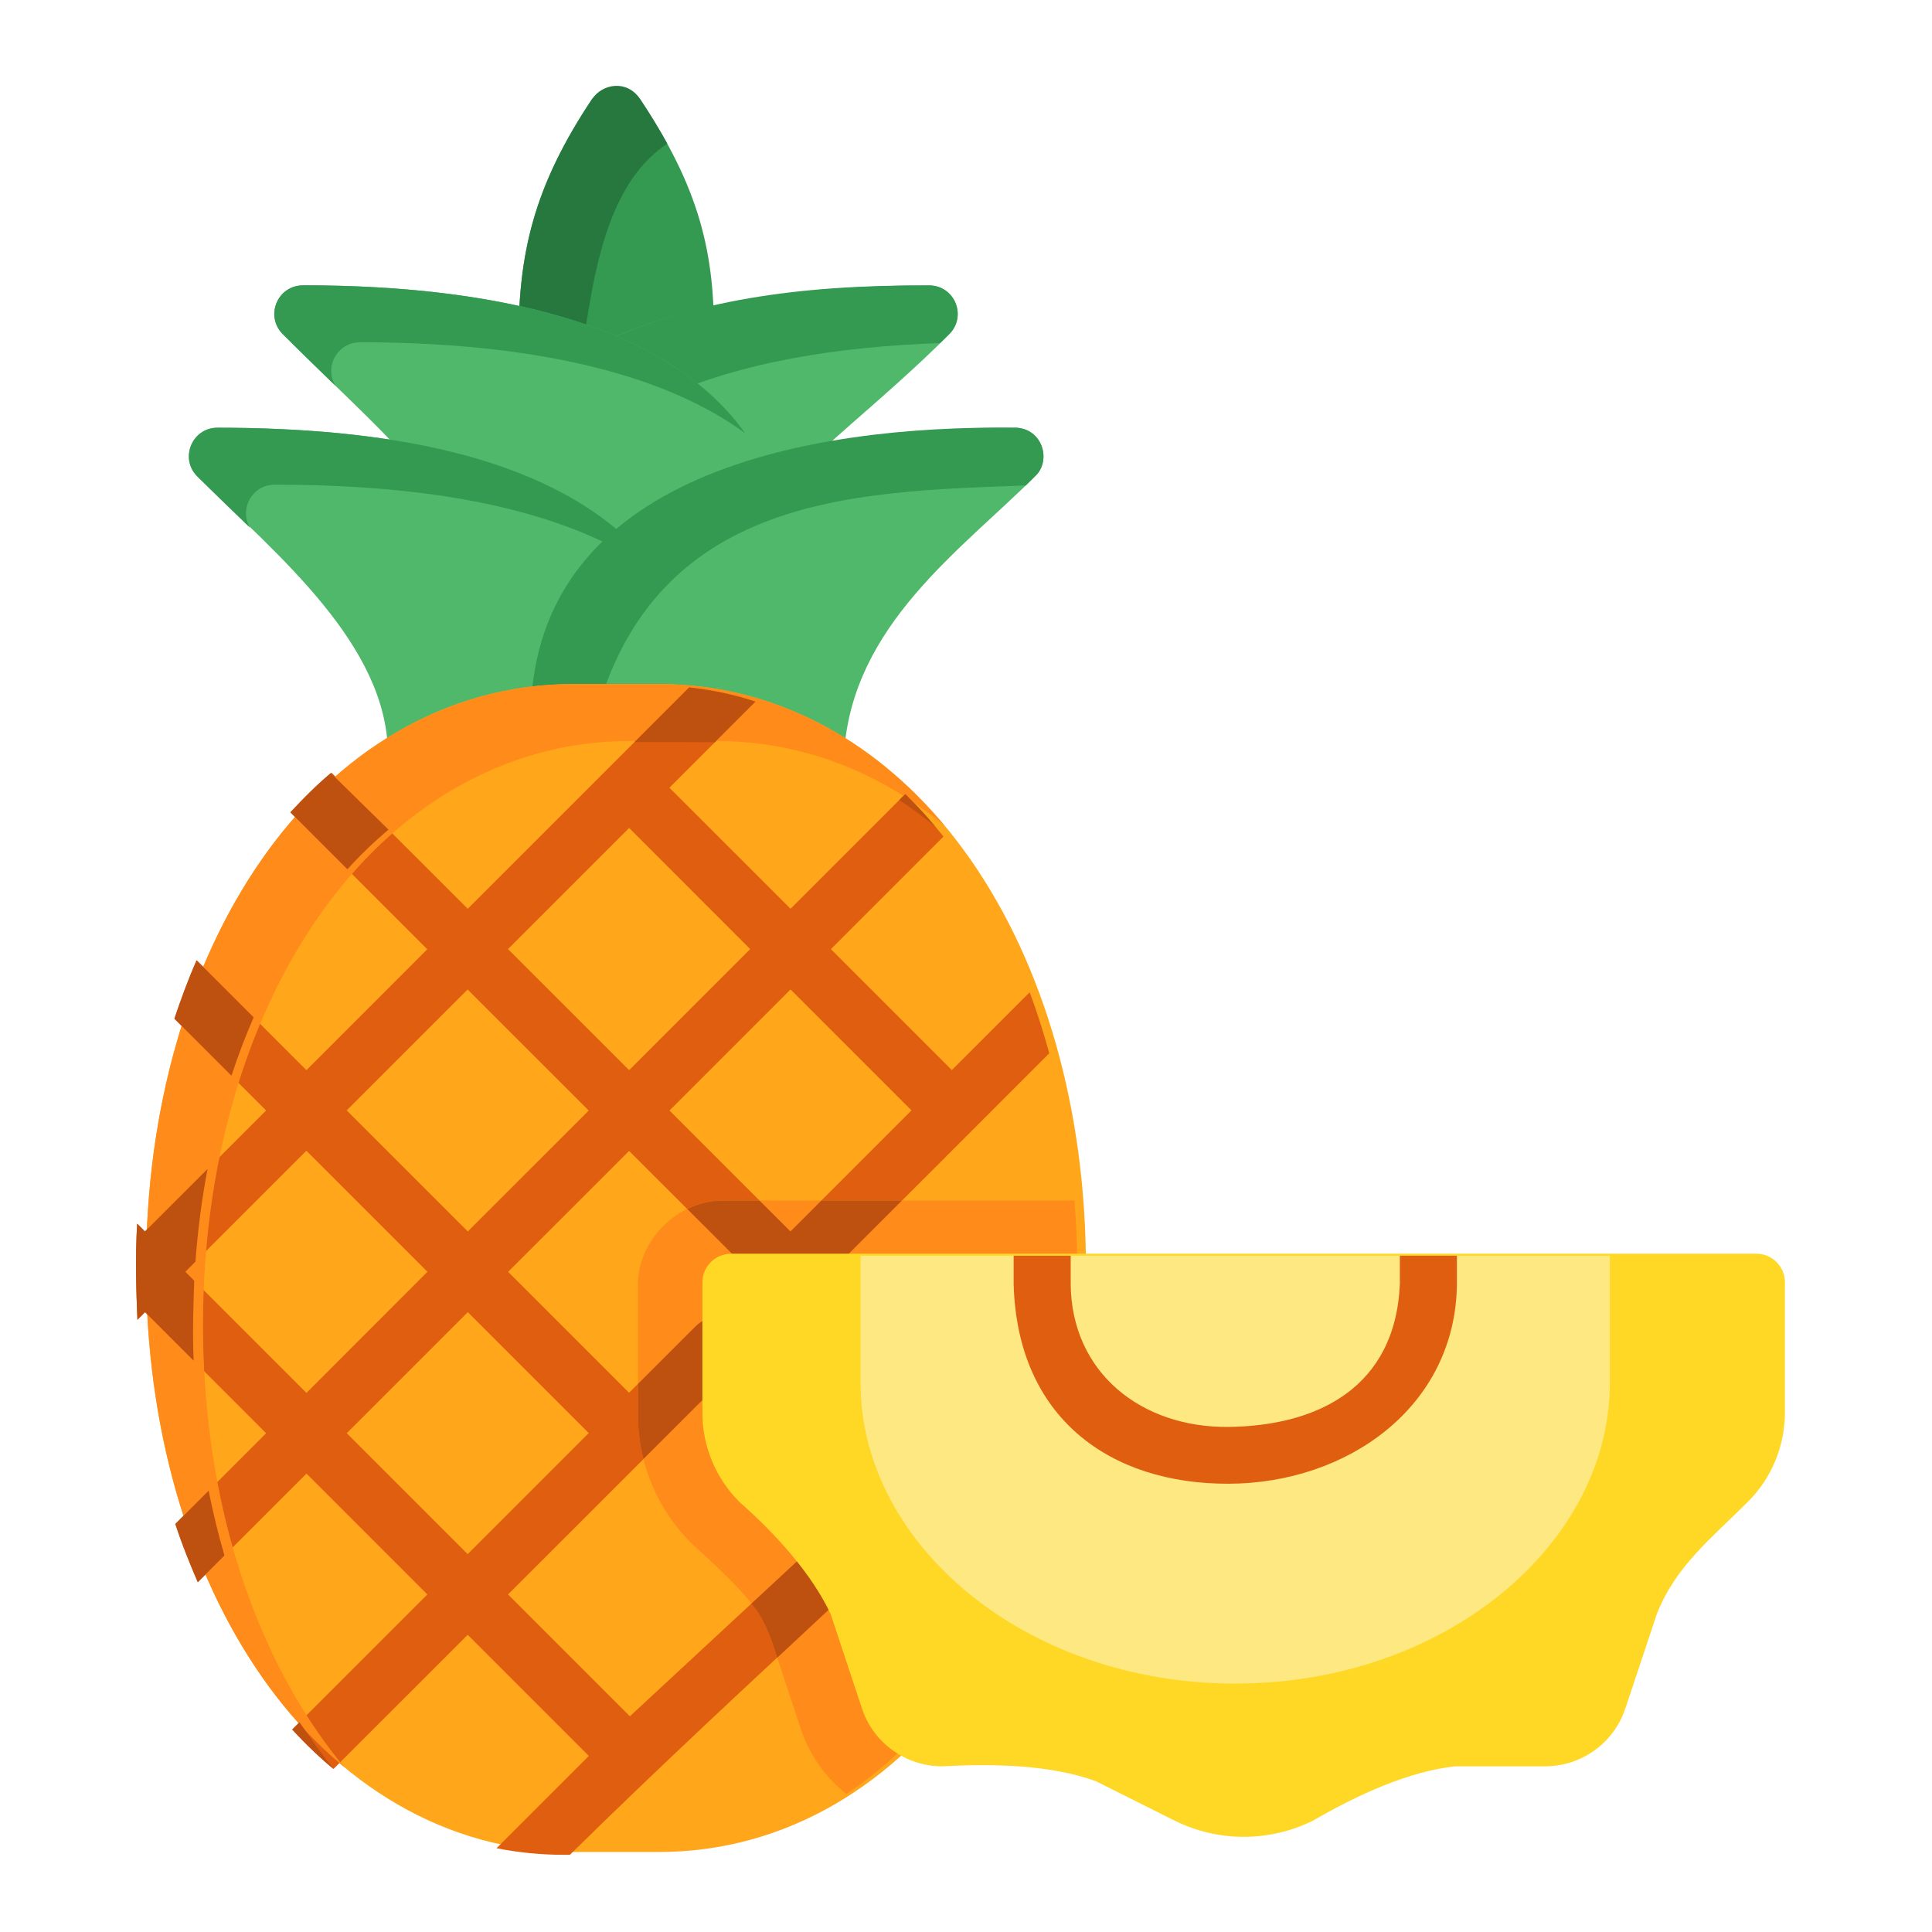 <?xml version="1.0" encoding="UTF-8" standalone="no"?>
<!-- Created with Inkscape (http://www.inkscape.org/) -->

<svg
   width="64pt"
   height="64pt"
   viewBox="0 0 22.578 22.578"
   version="1.1"
   id="svg831"
   inkscape:version="1.1.1 (3bf5ae0d25, 2021-09-20)"
   sodipodi:docname="Export - Unblash - 64px.svg"
   inkscape:export-filename="C:\Users\User\Desktop\CARLOS PROJECT\2. FEBRUARI 1\DONE\13 - Pineapple.png"
   inkscape:export-xdpi="576"
   inkscape:export-ydpi="576"
   xmlns:inkscape="http://www.inkscape.org/namespaces/inkscape"
   xmlns:sodipodi="http://sodipodi.sourceforge.net/DTD/sodipodi-0.dtd"
   xmlns="http://www.w3.org/2000/svg"
   xmlns:svg="http://www.w3.org/2000/svg"
   xmlns:rdf="http://www.w3.org/1999/02/22-rdf-syntax-ns#"
   xmlns:cc="http://creativecommons.org/ns#"
   xmlns:dc="http://purl.org/dc/elements/1.1/">
  <defs
     id="defs825">
    <pattern
       id="EMFhbasepattern"
       patternUnits="userSpaceOnUse"
       width="6"
       height="6"
       x="0"
       y="0" />
    <pattern
       id="EMFhbasepattern-9"
       patternUnits="userSpaceOnUse"
       width="6"
       height="6"
       x="0"
       y="0" />
    <pattern
       id="EMFhbasepattern-0"
       patternUnits="userSpaceOnUse"
       width="6"
       height="6"
       x="0"
       y="0" />
    <pattern
       id="EMFhbasepattern-7"
       patternUnits="userSpaceOnUse"
       width="6"
       height="6"
       x="0"
       y="0" />
    <pattern
       id="EMFhbasepattern-2"
       patternUnits="userSpaceOnUse"
       width="6"
       height="6"
       x="0"
       y="0" />
    <pattern
       id="EMFhbasepattern-98"
       patternUnits="userSpaceOnUse"
       width="6"
       height="6"
       x="0"
       y="0" />
    <pattern
       id="EMFhbasepattern-6"
       patternUnits="userSpaceOnUse"
       width="6"
       height="6"
       x="0"
       y="0" />
    <pattern
       id="EMFhbasepattern-01"
       patternUnits="userSpaceOnUse"
       width="6"
       height="6"
       x="0"
       y="0" />
    <pattern
       id="EMFhbasepattern-07"
       patternUnits="userSpaceOnUse"
       width="6"
       height="6"
       x="0"
       y="0" />
    <pattern
       id="EMFhbasepattern-8"
       patternUnits="userSpaceOnUse"
       width="6"
       height="6"
       x="0"
       y="0" />
    <pattern
       id="EMFhbasepattern-4"
       patternUnits="userSpaceOnUse"
       width="6"
       height="6"
       x="0"
       y="0" />
    <pattern
       id="EMFhbasepattern-40"
       patternUnits="userSpaceOnUse"
       width="6"
       height="6"
       x="0"
       y="0" />
    <pattern
       id="EMFhbasepattern-08"
       patternUnits="userSpaceOnUse"
       width="6"
       height="6"
       x="0"
       y="0" />
    <pattern
       id="EMFhbasepattern-04"
       patternUnits="userSpaceOnUse"
       width="6"
       height="6"
       x="0"
       y="0" />
    <pattern
       id="EMFhbasepattern-014"
       patternUnits="userSpaceOnUse"
       width="6"
       height="6"
       x="0"
       y="0" />
    <pattern
       id="EMFhbasepattern-27"
       patternUnits="userSpaceOnUse"
       width="6"
       height="6"
       x="0"
       y="0" />
    <pattern
       id="EMFhbasepattern-09"
       patternUnits="userSpaceOnUse"
       width="6"
       height="6"
       x="0"
       y="0" />
    <pattern
       id="EMFhbasepattern-5"
       patternUnits="userSpaceOnUse"
       width="6"
       height="6"
       x="0"
       y="0" />
    <pattern
       id="EMFhbasepattern-018"
       patternUnits="userSpaceOnUse"
       width="6"
       height="6"
       x="0"
       y="0" />
  </defs>
  <sodipodi:namedview
     id="base"
     pagecolor="#ffffff"
     bordercolor="#666666"
     borderopacity="1.0"
     inkscape:pageopacity="0.0"
     inkscape:pageshadow="2"
     inkscape:zoom="9.1757813"
     inkscape:cx="42.612175"
     inkscape:cy="42.666667"
     inkscape:document-units="pt"
     inkscape:current-layer="svg831"
     showgrid="false"
     units="pt"
     inkscape:window-width="1920"
     inkscape:window-height="1001"
     inkscape:window-x="-9"
     inkscape:window-y="41"
     inkscape:window-maximized="1"
     inkscape:pagecheckerboard="true"
     inkscape:showpageshadow="false"
     inkscape:object-paths="true"
     inkscape:snap-intersection-paths="true"
     inkscape:snap-smooth-nodes="true"
     inkscape:snap-midpoints="true"
     showguides="true"
     inkscape:snap-bbox="true"
     inkscape:bbox-nodes="true"
     inkscape:snap-nodes="false"
     inkscape:snap-global="true">
    <inkscape:grid
       type="xygrid"
       id="grid1378" />
    <sodipodi:guide
       position="0.97,21.608"
       orientation="78,0"
       id="guide1380"
       inkscape:locked="false" />
    <sodipodi:guide
       position="0.97,0.97"
       orientation="0,78"
       id="guide1382"
       inkscape:locked="false" />
    <sodipodi:guide
       position="21.608,0.97"
       orientation="-78,0"
       id="guide1384"
       inkscape:locked="false" />
    <sodipodi:guide
       position="21.608,21.608"
       orientation="0,-78"
       id="guide1386"
       inkscape:locked="false" />
  </sodipodi:namedview>
  <g
     inkscape:label="Icon"
     inkscape:groupmode="layer"
     id="layer1"
     transform="translate(0,-274.422)" />
  <g
     id="g18293"
     style="display:inline;stroke-width:0.795"
     transform="matrix(1.258,0,0,1.258,77.377,-351.652)">
    <path
       style="color:#000000;fill:#349951;fill-opacity:1;stroke-width:0.795;stroke-linecap:round;stroke-linejoin:round;-inkscape-stroke:none"
       d="m -54.941,282.887 c 0.04,-0.047 0.063,-0.106 0.064,-0.168 0.017,-0.842 -0.14,-1.449 -0.688,-2.27 -0.189,-0.17 -0.261,-0.116 -0.441,0 -0.55,0.824 -0.686,1.445 -0.686,2.264 -1.82e-4,0.064 0.023,0.126 0.064,0.174 z"
       id="path124406"
       sodipodi:nodetypes="ccccccc" />
    <path
       id="path150650"
       style="color:#000000;fill:#26783f;fill-opacity:1;stroke-width:0.795;stroke-linecap:round;stroke-linejoin:round;-inkscape-stroke:none"
       d="m -56.162,283.242 c 0.136,-0.908 0.202,-1.942 0.853,-2.375 -0.074,-0.134 -0.158,-0.273 -0.255,-0.418 -0.125,-0.18 -0.348,-0.136 -0.441,3e-5 -0.55,0.824 -0.686,1.445 -0.686,2.264 z"
       sodipodi:nodetypes="cccccc" />
    <path
       style="color:#000000;fill:#50b86b;fill-opacity:1;stroke-width:0.795;stroke-linecap:round;stroke-linejoin:round;-inkscape-stroke:none"
       d="m -52.875,282.184 c -1.084,0 -2.174,0.13 -3.027,0.523 a 0.265,0.265 0 0 0 -0.074,0.43 l 1.189,1.156 a 0.265,0.265 0 0 0 0.395,-0.031 c 0.362,-0.482 1.022,-0.944 1.705,-1.627 a 0.265,0.265 0 0 0 -0.188,-0.451 z"
       id="path124214" />
    <path
       id="path149395"
       style="color:#000000;fill:#349951;fill-opacity:1;stroke-width:0.795;stroke-linecap:round;stroke-linejoin:round;-inkscape-stroke:none"
       d="m -55.903,282.707 c -0.169,0.078 -0.207,0.3 -0.074,0.43 l 0.486,0.472 c -0.078,-0.135 -0.024,-0.308 0.117,-0.373 0.741,-0.342 1.661,-0.484 2.599,-0.516 0.029,-0.028 0.057,-0.056 0.086,-0.085 0.166,-0.167 0.048,-0.451 -0.187,-0.451 -1.259,-0.006 -2.187,0.149 -3.028,0.523 z"
       sodipodi:nodetypes="cccccccc" />
    <path
       style="color:#000000;fill:#50b86b;fill-opacity:1;stroke-width:0.795;stroke-linecap:round;stroke-linejoin:round;-inkscape-stroke:none"
       d="m -58.695,282.184 a 0.265,0.265 0 0 0 -0.188,0.451 c 0.637,0.637 1.146,1.073 1.445,1.523 l 0.104,1.65 a 0.265,0.265 0 0 0 0.336,0.238 l 2.877,-0.801 a 0.265,0.265 0 0 0 0.17,-0.363 l -0.393,-0.879 c -3.42e-4,-8.9e-4 -0.002,-0.001 -0.002,-0.002 -0.282,-0.725 -0.935,-1.184 -1.717,-1.453 -0.782,-0.27 -1.71,-0.365 -2.633,-0.365 z"
       id="path124022" />
    <path
       style="color:#000000;fill:#50b86b;stroke-width:0.795;stroke-linecap:round;stroke-linejoin:round;-inkscape-stroke:none"
       d="m -55.535,286.857 -0.061,-2.236 c -0.859,-0.881 -2.39,-1.115 -3.893,-1.115 -0.235,1.4e-4 -0.353,0.284 -0.188,0.451 0.767,0.746 1.761,1.57 1.773,2.572 z"
       id="path123830"
       sodipodi:nodetypes="cccccc" />
    <path
       id="path145042"
       style="color:#000000;fill:#349951;fill-opacity:1;stroke-width:0.795;stroke-linecap:round;stroke-linejoin:round;-inkscape-stroke:none"
       d="m -59.488,283.506 c -0.235,9e-5 -0.353,0.284 -0.188,0.451 0.173,0.173 0.337,0.33 0.491,0.479 -0.105,-0.176 0.021,-0.4 0.226,-0.401 1.266,0 2.552,0.167 3.44,0.746 l -0.002,-0.013 c -0.008,-0.056 -0.034,-0.107 -0.074,-0.147 -0.859,-0.881 -2.39,-1.115 -3.893,-1.115 z"
       sodipodi:nodetypes="ccccccccc" />
    <path
       style="color:#000000;fill:#50b86b;stroke-width:0.795;stroke-linecap:round;stroke-linejoin:round;-inkscape-stroke:none"
       d="m -52.08,283.506 c -1.905,-0.025 -4.453,0.692 -4.498,2.646 -2.25e-4,0.13 0.094,0.241 0.223,0.262 l 2.381,0.377 c 0.161,0.026 0.307,-0.099 0.307,-0.262 0.078,-1.189 1.084,-1.883 1.775,-2.572 0.166,-0.167 0.048,-0.451 -0.188,-0.451 z"
       id="path123638"
       sodipodi:nodetypes="ccccccc" />
    <path
       id="path146396"
       style="color:#000000;fill:#349951;fill-opacity:1;stroke-width:0.795;stroke-linecap:round;stroke-linejoin:round;-inkscape-stroke:none"
       d="m -52.08,283.506 c -1.905,-0.025 -4.447,0.42 -4.498,2.647 -1.06e-4,0.13 0.094,0.241 0.223,0.261 l 0.316,0.05 c 0.47,-2.356 2.467,-2.36 4.061,-2.422 0.028,-0.028 0.057,-0.057 0.086,-0.086 0.149,-0.131 0.082,-0.445 -0.188,-0.451 z"
       sodipodi:nodetypes="ccccccc" />
    <path
       style="color:#000000;fill:#ffa61a;stroke-width:0.795;stroke-linecap:round;stroke-linejoin:round;-inkscape-stroke:none"
       d="m -56.182,285.887 c -1.189,0 -2.201,0.637 -2.891,1.625 -0.69,0.988 -1.078,2.327 -1.078,3.799 2e-6,1.472 0.388,2.813 1.078,3.801 0.69,0.988 1.702,1.625 2.891,1.625 h 0.793 c 1.189,0 2.203,-0.637 2.893,-1.625 0.69,-0.988 1.076,-2.329 1.076,-3.801 10e-7,-1.472 -0.386,-2.811 -1.076,-3.799 -0.69,-0.988 -1.704,-1.625 -2.893,-1.625 z"
       id="path122295" />
    <path
       id="path5670"
       style="color:#000000;fill:#e05e10;stroke-width:3.005;stroke-linecap:round;stroke-linejoin:round;-inkscape-stroke:none"
       d="m -207.711,44.467 -2.342,2.34 -4.24,-4.24 4.24,-4.238 4.514,4.51 2.467,-0.184 c 2.586,-2.58 5.166,-5.165 7.748,-7.748 -0.2,-0.734 -0.428,-1.448 -0.686,-2.139 -0.91,0.909 -1.819,1.817 -2.729,2.727 l -4.24,-4.24 c 1.316,-1.316 2.632,-2.631 3.947,-3.947 -0.42,-0.53 -0.867,-1.028 -1.338,-1.49 -1.341,1.341 -2.682,2.682 -4.023,4.023 l -4.246,-4.244 c 1.006,-1.006 2.012,-2.012 3.018,-3.018 -0.748,-0.24 -1.525,-0.409 -2.326,-0.5 -2.528,2.528 -4.982,4.982 -7.762,7.762 -1.592,-1.592 -3.186,-3.182 -4.779,-4.773 -0.504,0.426 -0.984,0.893 -1.438,1.393 l 4.799,4.799 -4.236,4.238 c -1.283,-1.283 -2.566,-2.566 -3.85,-3.85 -0.287,0.659 -0.548,1.342 -0.779,2.047 1.072,1.072 2.143,2.145 3.215,3.217 l -4.246,4.242 -0.273,-0.273 c -0.071,1.153 -0.036,2.295 0.008,3.369 l 0.268,-0.268 4.244,4.244 c -1.061,1.061 -2.121,2.121 -3.182,3.182 0.234,0.703 0.497,1.384 0.787,2.041 1.27,-1.269 2.539,-2.54 3.809,-3.809 l 4.238,4.238 c -1.579,1.578 -3.158,3.156 -4.736,4.734 0.457,0.497 0.938,0.96 1.445,1.383 1.568,-1.568 3.136,-3.136 4.705,-4.703 l 4.246,4.246 c -1.079,1.079 -2.158,2.158 -3.236,3.236 0.763,0.15 1.551,0.23 2.361,0.23 h 0.211 c 3.16,-3.111 6.273,-5.995 9.807,-9.271 0.405,-0.374 0.431,-1.004 0.059,-1.41 -0.374,-0.41 -1.011,-0.436 -1.418,-0.059 l -6.346,5.885 -4.271,-4.271 7.998,-7.992 z m -2.34,-17.459 4.244,4.246 -4.244,4.244 -4.246,-4.244 z m 5.658,5.66 4.24,4.24 -4.244,4.244 -4.24,-4.24 z m -11.32,0.002 4.246,4.244 -4.24,4.238 -4.244,-4.244 z m -5.652,5.652 4.244,4.244 -4.242,4.246 -4.246,-4.246 z m 5.658,5.658 4.24,4.24 -4.244,4.244 -4.24,-4.24 z"
       transform="matrix(0.265,0,0,0.265,0,280.067)"
       sodipodi:nodetypes="ccccccccccccccccccccccccccccccccccccccsccccccccccccccccccccccccccccccccc" />
    <path
       id="path154774"
       style="fill:#ff8c1a;fill-opacity:1;stroke-width:3.005;stroke-linecap:round;stroke-linejoin:round"
       d="m -209.742,47.582 c 0,1.681 0.671,3.298 1.861,4.488 1.048,0.959 2.495,2.261 2.746,3.197 l 1.1,3.314 c -1e-5,0.003 -1e-5,0.005 0,0.008 0.308,0.923 0.873,1.707 1.602,2.283 1.54,-1.031 2.896,-2.397 4.023,-4.012 2.608,-3.735 4.066,-8.804 4.066,-14.365 0,-0.821 -0.033,-1.631 -0.096,-2.428 h -12.363 c -1.532,-0.002 -2.934,1.389 -2.939,2.922 z"
       transform="matrix(0.265,0,0,0.265,0,280.067)"
       sodipodi:nodetypes="ccccccsscccc" />
    <path
       id="path156577"
       style="color:#000000;fill:#bf5110;fill-opacity:1;stroke-width:3.005;stroke-linecap:round;stroke-linejoin:round;-inkscape-stroke:none"
       d="m -206.803,40.068 c -0.424,-4.59e-4 -0.836,0.109 -1.213,0.295 l 2.477,2.475 2.467,-0.184 c 0.863,-0.861 1.724,-1.724 2.586,-2.586 h -2.826 l -1.084,1.084 -1.084,-1.084 h -1.316 z m -0.201,4.104 c -0.265,5.58e-4 -0.52,0.107 -0.707,0.295 l -2.031,2.029 v 1.086 c 0,0.526 0.065,1.047 0.191,1.549 l 3.25,-3.246 c 0.393,-0.391 0.393,-1.027 0,-1.418 -0.186,-0.187 -0.439,-0.293 -0.703,-0.295 z m 4.043,7.826 c -0.257,-0.011 -0.517,0.077 -0.721,0.266 l -2.086,1.936 c 0.509,0.593 0.666,1.167 0.908,1.896 0.843,-0.784 1.648,-1.539 2.537,-2.363 0.405,-0.374 0.431,-1.004 0.059,-1.41 -0.187,-0.205 -0.44,-0.314 -0.697,-0.324 z"
       transform="matrix(0.265,0,0,0.265,0,280.067)"
       sodipodi:nodetypes="sccccccccscccsccccscccccs" />
    <path
       style="color:#000000;fill:#fed825;stroke-width:0.795;stroke-linecap:round;stroke-linejoin:round;-inkscape-stroke:none"
       d="m -54.717,291.18 c -0.146,-5.6e-4 -0.265,0.117 -0.266,0.264 v 1.213 c 0,0.31 0.123,0.607 0.342,0.826 0.344,0.304 0.673,0.668 0.85,1.045 L -53.5,295.406 c 0.106,0.319 0.408,0.535 0.744,0.535 0.487,-0.026 1.011,-0.014 1.43,0.139 l 0.725,0.363 c 0.407,0.204 0.888,0.204 1.295,0 0.415,-0.24 0.88,-0.453 1.314,-0.502 h 0.838 c 0.336,0 0.638,-0.216 0.744,-0.535 l 0.293,-0.879 c 0.175,-0.446 0.505,-0.702 0.848,-1.045 0.219,-0.219 0.342,-0.517 0.342,-0.826 v -1.213 c -5.16e-4,-0.145 -0.118,-0.263 -0.264,-0.264 -3.175,0 -6.35,0 -9.525,0 z"
       id="path122670"
       sodipodi:nodetypes="ccsccccccccssccsccc" />
    <path
       id="path122862"
       style="color:#000000;fill:#fee881;stroke-width:3.005;stroke-linecap:round;stroke-linejoin:round;-inkscape-stroke:none"
       d="m -201.939,42.002 c 0,1.489 0,2.978 0,4.467 0,5.631 5.757,10.533 13.133,10.533 7.376,0 13.133,-4.902 13.133,-10.533 0,-1.489 0,-2.978 0,-4.467 -8.755,0 -17.51,0 -26.266,0 z"
       transform="matrix(0.265,0,0,0.265,0,280.067)"
       sodipodi:nodetypes="ccsccc" />
    <path
       id="path11158"
       style="color:#000000;fill:#e05e10;stroke-width:3.005;stroke-linecap:round;stroke-linejoin:round;-inkscape-stroke:none"
       d="m -196.572,42.002 v 0.996 c 0.128,4.694 3.381,7.011 7.537,6.998 4.156,-0.013 7.953,-2.686 8.002,-6.998 v -0.996 h -2 v 0.996 c -0.16,3.654 -2.922,4.971 -6.002,5.006 -3.08,0.034 -5.512,-1.919 -5.537,-5.006 v -0.996 z"
       transform="matrix(0.265,0,0,0.265,0,280.067)"
       sodipodi:nodetypes="cczcccczccc" />
    <path
       id="path133907"
       style="color:#000000;fill:#ff8c1a;fill-opacity:1;stroke-width:0.795;stroke-linecap:round;stroke-linejoin:round;-inkscape-stroke:none"
       d="m -56.182,285.887 c -1.189,0 -2.201,0.637 -2.891,1.625 -0.69,0.988 -1.078,2.327 -1.078,3.799 0,1.472 0.388,2.813 1.078,3.801 0.223,0.32 0.481,0.603 0.766,0.839 -0.083,-0.099 -0.162,-0.202 -0.237,-0.31 -0.69,-0.988 -1.078,-2.329 -1.078,-3.801 0,-1.472 0.388,-2.811 1.078,-3.799 0.69,-0.988 1.702,-1.625 2.891,-1.625 h 0.793 c 0.805,0 1.529,0.292 2.127,0.787 -0.676,-0.81 -1.596,-1.316 -2.656,-1.316 z" />
    <path
       id="path137550"
       style="color:#000000;fill:#bf5110;fill-opacity:1;stroke-width:3.005;stroke-linecap:round;stroke-linejoin:round;-inkscape-stroke:none"
       d="m -209.867,23.998 c 0.928,-0.002 1.918,-2.81e-4 2.822,0.004 l 1.424,-1.424 c -0.005,-0.001 -0.009,-0.003 -0.014,-0.004 -0.755,-0.259 -1.597,-0.416 -2.313,-0.496 z m -10.641,1.086 c -0.517,0.425 -0.974,0.911 -1.418,1.375 l 1.998,1.998 c 0.454,-0.5 0.937,-0.964 1.441,-1.391 z m 19.924,0.947 c 0.432,0.281 0.849,0.588 1.252,0.92 -0.308,-0.394 -0.698,-0.785 -1.037,-1.135 z m -24.629,5.615 c -0.307,0.688 -0.549,1.387 -0.779,2.047 0.667,0.667 1.334,1.333 2,2 0.231,-0.705 0.492,-1.388 0.779,-2.047 -0.667,-0.667 -1.333,-1.333 -2,-2 z m -1.811,9.506 -0.273,-0.273 c -0.071,1.153 -0.036,2.295 0.008,3.369 l 0.268,-0.268 1.705,1.705 c -0.046,-0.952 -0.011,-1.923 0.02,-2.807 l -0.312,-0.312 0.354,-0.354 c 0.082,-1.111 0.224,-2.198 0.424,-3.25 z m 2.232,9.086 -1.168,1.168 c 0.225,0.705 0.512,1.383 0.787,2.041 0.312,-0.312 0.624,-0.624 0.936,-0.936 -0.215,-0.738 -0.401,-1.496 -0.555,-2.273 z m 3.186,8.117 -1.8e-4,-1.6e-5 c -0.085,0.085 -0.171,0.171 -0.256,0.256 0.467,0.517 1.031,1.043 1.445,1.383 -0.426,-0.536 -0.849,-1.15 -1.189,-1.639 z"
       transform="matrix(0.265,0,0,0.265,0,280.067)"
       sodipodi:nodetypes="ccccccccccccccccccccccccccccccsccssccccc" />
    <path
       id="path147729"
       style="color:#000000;fill:#349951;fill-opacity:1;stroke-width:0.795;stroke-linecap:round;stroke-linejoin:round;-inkscape-stroke:none"
       d="m -58.695,282.183 v 5.1e-4 c -0.235,9e-5 -0.353,0.284 -0.188,0.451 0.175,0.175 0.338,0.333 0.492,0.482 -0.109,-0.176 0.018,-0.403 0.225,-0.404 v -5.2e-4 c 0.922,0 1.85,0.096 2.632,0.365 0.349,0.12 0.672,0.278 0.949,0.481 -0.338,-0.476 -0.869,-0.801 -1.478,-1.01 -0.782,-0.27 -1.71,-0.365 -2.632,-0.365 z"
       sodipodi:nodetypes="ccccccscsc" />
  </g>
</svg>
